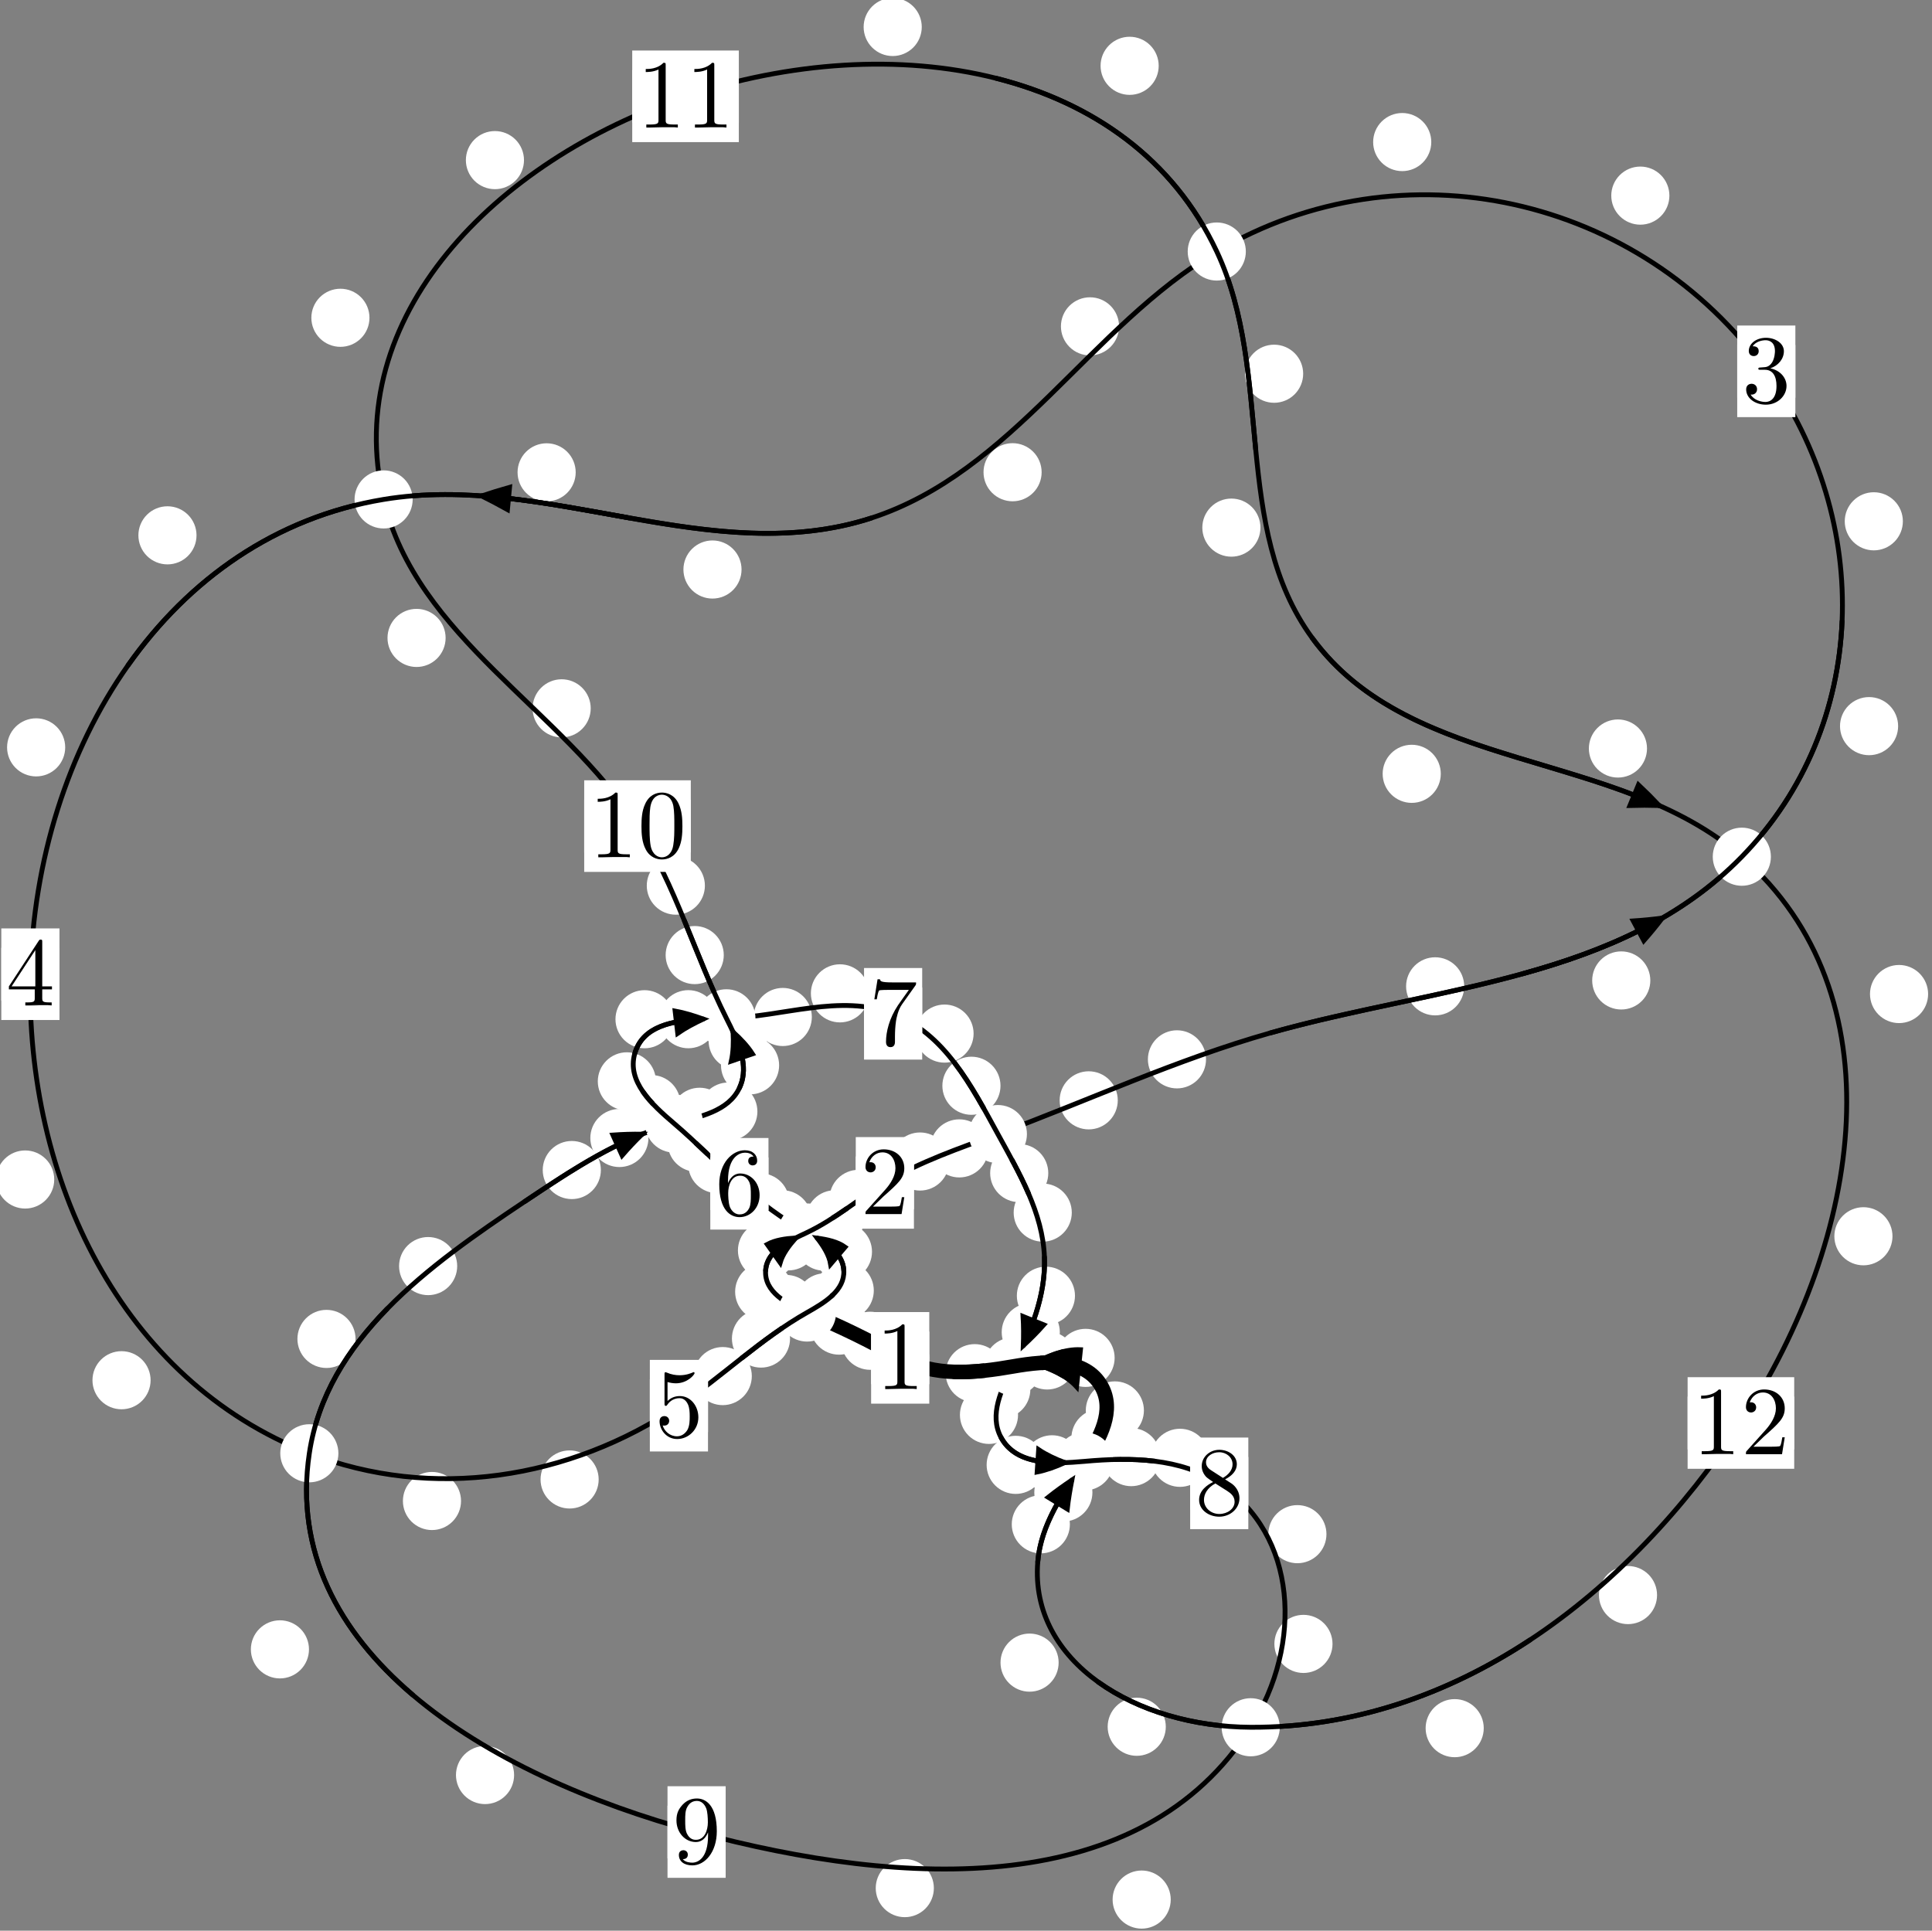 <?xml version="1.0"?>
<!-- Created by MetaPost 1.999 on 2021.07.06:0009 -->
<svg version="1.1" xmlns="http://www.w3.org/2000/svg" xmlns:xlink="http://www.w3.org/1999/xlink" width="198.694" height="198.584" viewBox="0 0 198.694 198.584">
<rect x="0" y="0" width="198.694" height="198.584" fill="#808080" stroke="none"/>
<!-- Original BoundingBox: -83.399612 -63.371399 115.294052 135.213058 -->
  <defs>
    <g transform="scale(0.01,0.01)" id="GLYPHcmr10_48">
      <path style="fill-rule: evenodd;" d="M460 -320C460 -400,455 -480,420 -554C374 -650,292 -666,250 -666C190 -666,117 -640,76 -547C44 -478,39 -400,39 -320C39 -245,43 -155,84 -79C127 2,200 22,249 22C303 22,379 1,423 -94C455 -163,460 -241,460 -320M249 -0C210 -0,151 -25,133 -121C122 -181,122 -273,122 -332C122 -396,122 -462,130 -516C149 -635,224 -644,249 -644C282 -644,348 -626,367 -527C377 -471,377 -395,377 -332C377 -257,377 -189,366 -125C351 -30,294 -0,249 -0"></path>
    </g>
    <g transform="scale(0.01,0.01)" id="GLYPHcmr10_49">
      <path style="fill-rule: evenodd;" d="M294 -640C294 -664,294 -666,271 -666C209 -602,121 -602,89 -602L89 -571C109 -571,168 -571,220 -597L220 -79C220 -43,217 -31,127 -31L95 -31L95 -0L257 -0L130 -3L217 -3L257 -3L297 -3L384 -3L419 -0L419 -31L387 -31C297 -31,294 -42,294 -79"></path>
    </g>
    <g transform="scale(0.01,0.01)" id="GLYPHcmr10_50">
      <path style="fill-rule: evenodd;" d="M127 -77L233 -180C389 -318,449 -372,449 -472C449 -586,359 -666,237 -666C124 -666,50 -574,50 -485C50 -429,100 -429,103 -429C120 -429,155 -441,155 -482C155 -508,137 -534,102 -534C94 -534,92 -534,89 -533C112 -598,166 -635,224 -635C315 -635,358 -554,358 -472C358 -392,308 -313,253 -251L61 -37C50 -26,50 -24,50 -0L421 -0L449 -174L424 -174C419 -144,412 -100,402 -85C395 -77,329 -77,307 -77"></path>
    </g>
    <g transform="scale(0.01,0.01)" id="GLYPHcmr10_51">
      <path style="fill-rule: evenodd;" d="M290 -352C372 -379,430 -449,430 -528C430 -610,342 -666,246 -666C145 -666,69 -606,69 -530C69 -497,91 -478,120 -478C151 -478,171 -500,171 -529C171 -579,124 -579,109 -579C140 -628,206 -641,242 -641C283 -641,338 -619,338 -529C338 -517,336 -459,310 -415C280 -367,246 -364,221 -363C213 -362,189 -360,182 -360C174 -359,167 -358,167 -348C167 -337,174 -337,191 -337L235 -337C317 -337,354 -269,354 -171C354 -35,285 -6,241 -6C198 -6,123 -23,88 -82C123 -77,154 -99,154 -137C154 -173,127 -193,98 -193C74 -193,42 -179,42 -135C42 -44,135 22,244 22C366 22,457 -69,457 -171C457 -253,394 -331,290 -352"></path>
    </g>
    <g transform="scale(0.01,0.01)" id="GLYPHcmr10_52">
      <path style="fill-rule: evenodd;" d="M294 -165L294 -78C294 -42,292 -31,218 -31L197 -31L197 -0L332 -0L238 -3L290 -3L332 -3L374 -3L427 -3L468 -0L468 -31L447 -31C373 -31,371 -42,371 -78L371 -165L471 -165L471 -196L371 -196L371 -651C371 -671,371 -677,355 -677C346 -677,343 -677,335 -665L28 -196L28 -165M300 -196L56 -196L300 -569"></path>
    </g>
    <g transform="scale(0.01,0.01)" id="GLYPHcmr10_53">
      <path style="fill-rule: evenodd;" d="M449 -201C449 -320,367 -420,259 -420C211 -420,168 -404,132 -369L132 -564C152 -558,185 -551,217 -551C340 -551,410 -642,410 -655C410 -661,407 -666,400 -666C399 -666,397 -666,392 -663C372 -654,323 -634,256 -634C216 -634,170 -641,123 -662C115 -665,113 -665,111 -665C101 -665,101 -657,101 -641L101 -345C101 -327,101 -319,115 -319C122 -319,124 -322,128 -328C139 -344,176 -398,257 -398C309 -398,334 -352,342 -334C358 -297,360 -258,360 -208C360 -173,360 -113,336 -71C312 -32,275 -6,229 -6C156 -6,99 -59,82 -118C85 -117,88 -116,99 -116C132 -116,149 -141,149 -165C149 -189,132 -214,99 -214C85 -214,50 -207,50 -161C50 -75,119 22,231 22C347 22,449 -74,449 -201"></path>
    </g>
    <g transform="scale(0.01,0.01)" id="GLYPHcmr10_54">
      <path style="fill-rule: evenodd;" d="M132 -328L132 -352C132 -605,256 -641,307 -641C331 -641,373 -635,395 -601C380 -601,340 -601,340 -556C340 -525,364 -510,386 -510C402 -510,432 -519,432 -558C432 -618,388 -666,305 -666C177 -666,42 -537,42 -316C42 -49,158 22,251 22C362 22,457 -72,457 -204C457 -331,368 -427,257 -427C189 -427,152 -376,132 -328M251 -6C188 -6,158 -66,152 -81C134 -128,134 -208,134 -226C134 -304,166 -404,256 -404C272 -404,318 -404,349 -342C367 -305,367 -254,367 -205C367 -157,367 -107,350 -71C320 -11,274 -6,251 -6"></path>
    </g>
    <g transform="scale(0.01,0.01)" id="GLYPHcmr10_55">
      <path style="fill-rule: evenodd;" d="M476 -609C485 -621,485 -623,485 -644L242 -644C120 -644,118 -657,114 -676L89 -676L56 -470L81 -470C84 -486,93 -549,106 -561C113 -567,191 -567,204 -567L411 -567C400 -551,321 -442,299 -409C209 -274,176 -135,176 -33C176 -23,176 22,222 22C268 22,268 -23,268 -33L268 -84C268 -139,271 -194,279 -248C283 -271,297 -357,341 -419"></path>
    </g>
    <g transform="scale(0.01,0.01)" id="GLYPHcmr10_56">
      <path style="fill-rule: evenodd;" d="M163 -457C117 -487,113 -521,113 -538C113 -599,178 -641,249 -641C322 -641,386 -589,386 -517C386 -460,347 -412,287 -377M309 -362C381 -399,430 -451,430 -517C430 -609,341 -666,250 -666C150 -666,69 -592,69 -499C69 -481,71 -436,113 -389C124 -377,161 -352,186 -335C128 -306,42 -250,42 -151C42 -45,144 22,249 22C362 22,457 -61,457 -168C457 -204,446 -249,408 -291C389 -312,373 -322,309 -362M209 -320L332 -242C360 -223,407 -193,407 -132C407 -58,332 -6,250 -6C164 -6,92 -68,92 -151C92 -209,124 -273,209 -320"></path>
    </g>
    <g transform="scale(0.01,0.01)" id="GLYPHcmr10_57">
      <path style="fill-rule: evenodd;" d="M367 -318L367 -286C367 -52,263 -6,205 -6C188 -6,134 -8,107 -42C151 -42,159 -71,159 -88C159 -119,135 -134,113 -134C97 -134,67 -125,67 -86C67 -19,121 22,206 22C335 22,457 -114,457 -329C457 -598,342 -666,253 -666C198 -666,149 -648,106 -603C65 -558,42 -516,42 -441C42 -316,130 -218,242 -218C303 -218,344 -260,367 -318M243 -241C227 -241,181 -241,150 -304C132 -341,132 -391,132 -440C132 -494,132 -541,153 -578C180 -628,218 -641,253 -641C299 -641,332 -607,349 -562C361 -530,365 -467,365 -421C365 -338,331 -241,243 -241"></path>
    </g>
  </defs>
  <path d="M92.479 137.905C92.479 137.113,92.164 136.353,91.603 135.792C91.043 135.232,90.283 134.917,89.49 134.917C88.697 134.917,87.937 135.232,87.377 135.792C86.816 136.353,86.501 137.113,86.501 137.905C86.501 138.698,86.816 139.458,87.377 140.019C87.937 140.579,88.697 140.894,89.49 140.894C90.283 140.894,91.043 140.579,91.603 140.019C92.164 139.458,92.479 138.698,92.479 137.905Z" style="fill: rgb(100%,100%,100%);stroke: none;"></path>
  <path d="M95.569 139.664C95.569 138.871,95.254 138.111,94.693 137.551C94.133 136.99,93.373 136.675,92.58 136.675C91.787 136.675,91.027 136.99,90.467 137.551C89.906 138.111,89.591 138.871,89.591 139.664C89.591 140.457,89.906 141.217,90.467 141.777C91.027 142.338,91.787 142.653,92.58 142.653C93.373 142.653,94.133 142.338,94.693 141.777C95.254 141.217,95.569 140.457,95.569 139.664Z" style="fill: rgb(100%,100%,100%);stroke: none;"></path>
  <path d="M83.84 134.12C83.84 133.327,83.525 132.567,82.964 132.006C82.404 131.446,81.644 131.131,80.851 131.131C80.058 131.131,79.298 131.446,78.738 132.006C78.177 132.567,77.862 133.327,77.862 134.12C77.862 134.912,78.177 135.673,78.738 136.233C79.298 136.794,80.058 137.109,80.851 137.109C81.644 137.109,82.404 136.794,82.964 136.233C83.525 135.673,83.84 134.912,83.84 134.12Z" style="fill: rgb(100%,100%,100%);stroke: none;"></path>
  <path d="M89.279 136.348C89.279 135.555,88.964 134.795,88.403 134.234C87.843 133.674,87.083 133.359,86.29 133.359C85.497 133.359,84.737 133.674,84.177 134.234C83.616 134.795,83.301 135.555,83.301 136.348C83.301 137.14,83.616 137.9,84.177 138.461C84.737 139.021,85.497 139.336,86.29 139.336C87.083 139.336,87.843 139.021,88.403 138.461C88.964 137.9,89.279 137.14,89.279 136.348Z" style="fill: rgb(100%,100%,100%);stroke: none;"></path>
  <path d="M81.869 128.613C81.869 127.82,81.554 127.06,80.993 126.5C80.433 125.939,79.673 125.624,78.88 125.624C78.087 125.624,77.327 125.939,76.766 126.5C76.206 127.06,75.891 127.82,75.891 128.613C75.891 129.406,76.206 130.166,76.766 130.726C77.327 131.287,78.087 131.602,78.88 131.602C79.673 131.602,80.433 131.287,80.993 130.726C81.554 130.166,81.869 129.406,81.869 128.613Z" style="fill: rgb(100%,100%,100%);stroke: none;"></path>
  <path d="M81.581 132.863C81.581 132.071,81.266 131.311,80.706 130.75C80.145 130.19,79.385 129.875,78.593 129.875C77.8 129.875,77.04 130.19,76.479 130.75C75.919 131.311,75.604 132.071,75.604 132.863C75.604 133.656,75.919 134.416,76.479 134.977C77.04 135.537,77.8 135.852,78.593 135.852C79.385 135.852,80.145 135.537,80.706 134.977C81.266 134.416,81.581 133.656,81.581 132.863Z" style="fill: rgb(100%,100%,100%);stroke: none;"></path>
  <path d="M88.853 125.409C88.853 124.617,88.538 123.856,87.978 123.296C87.417 122.735,86.657 122.42,85.864 122.42C85.072 122.42,84.311 122.735,83.751 123.296C83.191 123.856,82.876 124.617,82.876 125.409C82.876 126.202,83.191 126.962,83.751 127.523C84.311 128.083,85.072 128.398,85.864 128.398C86.657 128.398,87.417 128.083,87.978 127.523C88.538 126.962,88.853 126.202,88.853 125.409Z" style="fill: rgb(100%,100%,100%);stroke: none;"></path>
  <path d="M84.074 127.68C84.074 126.887,83.759 126.127,83.198 125.567C82.638 125.006,81.878 124.691,81.085 124.691C80.292 124.691,79.532 125.006,78.972 125.567C78.411 126.127,78.096 126.887,78.096 127.68C78.096 128.473,78.411 129.233,78.972 129.793C79.532 130.354,80.292 130.669,81.085 130.669C81.878 130.669,82.638 130.354,83.198 129.793C83.759 129.233,84.074 128.473,84.074 127.68Z" style="fill: rgb(100%,100%,100%);stroke: none;"></path>
  <path d="M97.608 119.468C97.608 118.676,97.293 117.916,96.733 117.355C96.173 116.795,95.412 116.48,94.62 116.48C93.827 116.48,93.067 116.795,92.506 117.355C91.946 117.916,91.631 118.676,91.631 119.468C91.631 120.261,91.946 121.021,92.506 121.582C93.067 122.142,93.827 122.457,94.62 122.457C95.412 122.457,96.173 122.142,96.733 121.582C97.293 121.021,97.608 120.261,97.608 119.468Z" style="fill: rgb(100%,100%,100%);stroke: none;"></path>
  <path d="M91.282 123.312C91.282 122.519,90.967 121.759,90.407 121.198C89.846 120.638,89.086 120.323,88.293 120.323C87.501 120.323,86.741 120.638,86.18 121.198C85.62 121.759,85.305 122.519,85.305 123.312C85.305 124.104,85.62 124.864,86.18 125.425C86.741 125.985,87.501 126.3,88.293 126.3C89.086 126.3,89.846 125.985,90.407 125.425C90.967 124.864,91.282 124.104,91.282 123.312Z" style="fill: rgb(100%,100%,100%);stroke: none;"></path>
  <path d="M114.956 113.176C114.956 112.384,114.641 111.623,114.08 111.063C113.52 110.502,112.76 110.188,111.967 110.188C111.174 110.188,110.414 110.502,109.854 111.063C109.293 111.623,108.978 112.384,108.978 113.176C108.978 113.969,109.293 114.729,109.854 115.29C110.414 115.85,111.174 116.165,111.967 116.165C112.76 116.165,113.52 115.85,114.08 115.29C114.641 114.729,114.956 113.969,114.956 113.176Z" style="fill: rgb(100%,100%,100%);stroke: none;"></path>
  <path d="M101.648 118.118C101.648 117.326,101.333 116.565,100.772 116.005C100.212 115.445,99.452 115.13,98.659 115.13C97.866 115.13,97.106 115.445,96.546 116.005C95.985 116.565,95.67 117.326,95.67 118.118C95.67 118.911,95.985 119.671,96.546 120.232C97.106 120.792,97.866 121.107,98.659 121.107C99.452 121.107,100.212 120.792,100.772 120.232C101.333 119.671,101.648 118.911,101.648 118.118Z" style="fill: rgb(100%,100%,100%);stroke: none;"></path>
  <path d="M150.585 101.45C150.585 100.657,150.27 99.897,149.71 99.336C149.149 98.776,148.389 98.461,147.597 98.461C146.804 98.461,146.044 98.776,145.483 99.336C144.923 99.897,144.608 100.657,144.608 101.45C144.608 102.242,144.923 103.003,145.483 103.563C146.044 104.124,146.804 104.438,147.597 104.438C148.389 104.438,149.149 104.124,149.71 103.563C150.27 103.003,150.585 102.242,150.585 101.45Z" style="fill: rgb(100%,100%,100%);stroke: none;"></path>
  <path d="M124.032 108.96C124.032 108.167,123.717 107.407,123.156 106.846C122.596 106.286,121.836 105.971,121.043 105.971C120.25 105.971,119.49 106.286,118.93 106.846C118.369 107.407,118.054 108.167,118.054 108.96C118.054 109.752,118.369 110.512,118.93 111.073C119.49 111.633,120.25 111.948,121.043 111.948C121.836 111.948,122.596 111.633,123.156 111.073C123.717 110.512,124.032 109.752,124.032 108.96Z" style="fill: rgb(100%,100%,100%);stroke: none;"></path>
  <path d="M195.21 74.687C195.21 73.894,194.895 73.134,194.335 72.573C193.774 72.013,193.014 71.698,192.221 71.698C191.429 71.698,190.669 72.013,190.108 72.573C189.548 73.134,189.233 73.894,189.233 74.687C189.233 75.479,189.548 76.24,190.108 76.8C190.669 77.361,191.429 77.676,192.221 77.676C193.014 77.676,193.774 77.361,194.335 76.8C194.895 76.24,195.21 75.479,195.21 74.687Z" style="fill: rgb(100%,100%,100%);stroke: none;"></path>
  <path d="M169.725 100.845C169.725 100.052,169.41 99.292,168.85 98.731C168.289 98.171,167.529 97.856,166.736 97.856C165.943 97.856,165.183 98.171,164.623 98.731C164.062 99.292,163.747 100.052,163.747 100.845C163.747 101.637,164.062 102.398,164.623 102.958C165.183 103.519,165.943 103.833,166.736 103.833C167.529 103.833,168.289 103.519,168.85 102.958C169.41 102.398,169.725 101.637,169.725 100.845Z" style="fill: rgb(100%,100%,100%);stroke: none;"></path>
  <path d="M171.687 20.122C171.687 19.329,171.372 18.569,170.811 18.008C170.251 17.448,169.491 17.133,168.698 17.133C167.905 17.133,167.145 17.448,166.585 18.008C166.024 18.569,165.709 19.329,165.709 20.122C165.709 20.914,166.024 21.675,166.585 22.235C167.145 22.795,167.905 23.11,168.698 23.11C169.491 23.11,170.251 22.795,170.811 22.235C171.372 21.675,171.687 20.914,171.687 20.122Z" style="fill: rgb(100%,100%,100%);stroke: none;"></path>
  <path d="M195.698 53.619C195.698 52.826,195.383 52.066,194.823 51.506C194.263 50.945,193.502 50.63,192.71 50.63C191.917 50.63,191.157 50.945,190.596 51.506C190.036 52.066,189.721 52.826,189.721 53.619C189.721 54.412,190.036 55.172,190.596 55.732C191.157 56.293,191.917 56.608,192.71 56.608C193.502 56.608,194.263 56.293,194.823 55.732C195.383 55.172,195.698 54.412,195.698 53.619Z" style="fill: rgb(100%,100%,100%);stroke: none;"></path>
  <path d="M115.088 33.567C115.088 32.774,114.773 32.014,114.212 31.454C113.652 30.893,112.891 30.578,112.099 30.578C111.306 30.578,110.546 30.893,109.985 31.454C109.425 32.014,109.11 32.774,109.11 33.567C109.11 34.36,109.425 35.12,109.985 35.68C110.546 36.241,111.306 36.556,112.099 36.556C112.891 36.556,113.652 36.241,114.212 35.68C114.773 35.12,115.088 34.36,115.088 33.567Z" style="fill: rgb(100%,100%,100%);stroke: none;"></path>
  <path d="M147.198 14.613C147.198 13.82,146.883 13.06,146.322 12.499C145.762 11.939,145.002 11.624,144.209 11.624C143.416 11.624,142.656 11.939,142.096 12.499C141.535 13.06,141.22 13.82,141.22 14.613C141.22 15.405,141.535 16.165,142.096 16.726C142.656 17.286,143.416 17.601,144.209 17.601C145.002 17.601,145.762 17.286,146.322 16.726C146.883 16.165,147.198 15.405,147.198 14.613Z" style="fill: rgb(100%,100%,100%);stroke: none;"></path>
  <path d="M76.263 58.578C76.263 57.785,75.948 57.025,75.388 56.465C74.828 55.904,74.067 55.589,73.275 55.589C72.482 55.589,71.722 55.904,71.161 56.465C70.601 57.025,70.286 57.785,70.286 58.578C70.286 59.371,70.601 60.131,71.161 60.691C71.722 61.252,72.482 61.567,73.275 61.567C74.067 61.567,74.828 61.252,75.388 60.691C75.948 60.131,76.263 59.371,76.263 58.578Z" style="fill: rgb(100%,100%,100%);stroke: none;"></path>
  <path d="M107.126 48.572C107.126 47.779,106.811 47.019,106.251 46.459C105.69 45.898,104.93 45.583,104.137 45.583C103.345 45.583,102.585 45.898,102.024 46.459C101.464 47.019,101.149 47.779,101.149 48.572C101.149 49.365,101.464 50.125,102.024 50.685C102.585 51.246,103.345 51.561,104.137 51.561C104.93 51.561,105.69 51.246,106.251 50.685C106.811 50.125,107.126 49.365,107.126 48.572Z" style="fill: rgb(100%,100%,100%);stroke: none;"></path>
  <path d="M20.211 55.063C20.211 54.27,19.896 53.51,19.335 52.949C18.775 52.389,18.015 52.074,17.222 52.074C16.429 52.074,15.669 52.389,15.109 52.949C14.548 53.51,14.233 54.27,14.233 55.063C14.233 55.855,14.548 56.616,15.109 57.176C15.669 57.736,16.429 58.051,17.222 58.051C18.015 58.051,18.775 57.736,19.335 57.176C19.896 56.616,20.211 55.855,20.211 55.063Z" style="fill: rgb(100%,100%,100%);stroke: none;"></path>
  <path d="M59.206 48.583C59.206 47.79,58.891 47.03,58.33 46.469C57.77 45.909,57.01 45.594,56.217 45.594C55.424 45.594,54.664 45.909,54.104 46.469C53.543 47.03,53.228 47.79,53.228 48.583C53.228 49.375,53.543 50.135,54.104 50.696C54.664 51.256,55.424 51.571,56.217 51.571C57.01 51.571,57.77 51.256,58.33 50.696C58.891 50.135,59.206 49.375,59.206 48.583Z" style="fill: rgb(100%,100%,100%);stroke: none;"></path>
  <path d="M5.578 121.318C5.578 120.525,5.263 119.765,4.702 119.205C4.142 118.644,3.382 118.329,2.589 118.329C1.796 118.329,1.036 118.644,0.476 119.205C-0.085 119.765,-0.4 120.525,-0.4 121.318C-0.4 122.111,-0.085 122.871,0.476 123.431C1.036 123.992,1.796 124.307,2.589 124.307C3.382 124.307,4.142 123.992,4.702 123.431C5.263 122.871,5.578 122.111,5.578 121.318Z" style="fill: rgb(100%,100%,100%);stroke: none;"></path>
  <path d="M6.706 76.87C6.706 76.078,6.391 75.317,5.83 74.757C5.27 74.197,4.51 73.882,3.717 73.882C2.924 73.882,2.164 74.197,1.604 74.757C1.043 75.317,0.728 76.078,0.728 76.87C0.728 77.663,1.043 78.423,1.604 78.984C2.164 79.544,2.924 79.859,3.717 79.859C4.51 79.859,5.27 79.544,5.83 78.984C6.391 78.423,6.706 77.663,6.706 76.87Z" style="fill: rgb(100%,100%,100%);stroke: none;"></path>
  <path d="M47.414 154.386C47.414 153.593,47.099 152.833,46.539 152.272C45.978 151.712,45.218 151.397,44.425 151.397C43.633 151.397,42.873 151.712,42.312 152.272C41.752 152.833,41.437 153.593,41.437 154.386C41.437 155.178,41.752 155.939,42.312 156.499C42.873 157.06,43.633 157.375,44.425 157.375C45.218 157.375,45.978 157.06,46.539 156.499C47.099 155.939,47.414 155.178,47.414 154.386Z" style="fill: rgb(100%,100%,100%);stroke: none;"></path>
  <path d="M15.488 141.964C15.488 141.172,15.173 140.412,14.612 139.851C14.052 139.291,13.292 138.976,12.499 138.976C11.706 138.976,10.946 139.291,10.386 139.851C9.825 140.412,9.51 141.172,9.51 141.964C9.51 142.757,9.825 143.517,10.386 144.078C10.946 144.638,11.706 144.953,12.499 144.953C13.292 144.953,14.052 144.638,14.612 144.078C15.173 143.517,15.488 142.757,15.488 141.964Z" style="fill: rgb(100%,100%,100%);stroke: none;"></path>
  <path d="M77.319 141.539C77.319 140.746,77.004 139.986,76.443 139.425C75.883 138.865,75.123 138.55,74.33 138.55C73.537 138.55,72.777 138.865,72.217 139.425C71.656 139.986,71.341 140.746,71.341 141.539C71.341 142.331,71.656 143.092,72.217 143.652C72.777 144.212,73.537 144.527,74.33 144.527C75.123 144.527,75.883 144.212,76.443 143.652C77.004 143.092,77.319 142.331,77.319 141.539Z" style="fill: rgb(100%,100%,100%);stroke: none;"></path>
  <path d="M61.57 152.171C61.57 151.378,61.255 150.618,60.694 150.058C60.134 149.497,59.374 149.182,58.581 149.182C57.788 149.182,57.028 149.497,56.468 150.058C55.907 150.618,55.592 151.378,55.592 152.171C55.592 152.964,55.907 153.724,56.468 154.284C57.028 154.845,57.788 155.16,58.581 155.16C59.374 155.16,60.134 154.845,60.694 154.284C61.255 153.724,61.57 152.964,61.57 152.171Z" style="fill: rgb(100%,100%,100%);stroke: none;"></path>
  <path d="M87.835 133.956C87.835 133.163,87.52 132.403,86.959 131.843C86.399 131.282,85.638 130.967,84.846 130.967C84.053 130.967,83.293 131.282,82.732 131.843C82.172 132.403,81.857 133.163,81.857 133.956C81.857 134.749,82.172 135.509,82.732 136.069C83.293 136.63,84.053 136.945,84.846 136.945C85.638 136.945,86.399 136.63,86.959 136.069C87.52 135.509,87.835 134.749,87.835 133.956Z" style="fill: rgb(100%,100%,100%);stroke: none;"></path>
  <path d="M81.251 137.679C81.251 136.887,80.937 136.127,80.376 135.566C79.816 135.006,79.055 134.691,78.263 134.691C77.47 134.691,76.71 135.006,76.149 135.566C75.589 136.127,75.274 136.887,75.274 137.679C75.274 138.472,75.589 139.232,76.149 139.793C76.71 140.353,77.47 140.668,78.263 140.668C79.055 140.668,79.816 140.353,80.376 139.793C80.937 139.232,81.251 138.472,81.251 137.679Z" style="fill: rgb(100%,100%,100%);stroke: none;"></path>
  <path d="M89.68 128.749C89.68 127.957,89.365 127.196,88.804 126.636C88.244 126.076,87.484 125.761,86.691 125.761C85.898 125.761,85.138 126.076,84.578 126.636C84.017 127.196,83.702 127.957,83.702 128.749C83.702 129.542,84.017 130.302,84.578 130.863C85.138 131.423,85.898 131.738,86.691 131.738C87.484 131.738,88.244 131.423,88.804 130.863C89.365 130.302,89.68 129.542,89.68 128.749Z" style="fill: rgb(100%,100%,100%);stroke: none;"></path>
  <path d="M89.865 132.736C89.865 131.943,89.55 131.183,88.989 130.622C88.429 130.062,87.669 129.747,86.876 129.747C86.083 129.747,85.323 130.062,84.763 130.622C84.202 131.183,83.887 131.943,83.887 132.736C83.887 133.528,84.202 134.288,84.763 134.849C85.323 135.409,86.083 135.724,86.876 135.724C87.669 135.724,88.429 135.409,88.989 134.849C89.55 134.288,89.865 133.528,89.865 132.736Z" style="fill: rgb(100%,100%,100%);stroke: none;"></path>
  <path d="M83.461 125.413C83.461 124.621,83.147 123.86,82.586 123.3C82.026 122.739,81.265 122.424,80.473 122.424C79.68 122.424,78.92 122.739,78.359 123.3C77.799 123.86,77.484 124.621,77.484 125.413C77.484 126.206,77.799 126.966,78.359 127.527C78.92 128.087,79.68 128.402,80.473 128.402C81.265 128.402,82.026 128.087,82.586 127.527C83.147 126.966,83.461 126.206,83.461 125.413Z" style="fill: rgb(100%,100%,100%);stroke: none;"></path>
  <path d="M87.734 127.707C87.734 126.915,87.419 126.155,86.859 125.594C86.298 125.034,85.538 124.719,84.746 124.719C83.953 124.719,83.193 125.034,82.632 125.594C82.072 126.155,81.757 126.915,81.757 127.707C81.757 128.5,82.072 129.26,82.632 129.821C83.193 130.381,83.953 130.696,84.746 130.696C85.538 130.696,86.298 130.381,86.859 129.821C87.419 129.26,87.734 128.5,87.734 127.707Z" style="fill: rgb(100%,100%,100%);stroke: none;"></path>
  <path d="M76.754 119.737C76.754 118.944,76.439 118.184,75.878 117.623C75.318 117.063,74.558 116.748,73.765 116.748C72.972 116.748,72.212 117.063,71.652 117.623C71.091 118.184,70.776 118.944,70.776 119.737C70.776 120.529,71.091 121.29,71.652 121.85C72.212 122.411,72.972 122.725,73.765 122.725C74.558 122.725,75.318 122.411,75.878 121.85C76.439 121.29,76.754 120.529,76.754 119.737Z" style="fill: rgb(100%,100%,100%);stroke: none;"></path>
  <path d="M81.174 123.664C81.174 122.872,80.859 122.111,80.299 121.551C79.738 120.99,78.978 120.676,78.186 120.676C77.393 120.676,76.633 120.99,76.072 121.551C75.512 122.111,75.197 122.872,75.197 123.664C75.197 124.457,75.512 125.217,76.072 125.778C76.633 126.338,77.393 126.653,78.186 126.653C78.978 126.653,79.738 126.338,80.299 125.778C80.859 125.217,81.174 124.457,81.174 123.664Z" style="fill: rgb(100%,100%,100%);stroke: none;"></path>
  <path d="M69.979 113.564C69.979 112.771,69.664 112.011,69.104 111.451C68.543 110.89,67.783 110.575,66.99 110.575C66.198 110.575,65.438 110.89,64.877 111.451C64.317 112.011,64.002 112.771,64.002 113.564C64.002 114.357,64.317 115.117,64.877 115.677C65.438 116.238,66.198 116.553,66.99 116.553C67.783 116.553,68.543 116.238,69.104 115.677C69.664 115.117,69.979 114.357,69.979 113.564Z" style="fill: rgb(100%,100%,100%);stroke: none;"></path>
  <path d="M74.637 117.538C74.637 116.745,74.322 115.985,73.762 115.425C73.201 114.864,72.441 114.549,71.648 114.549C70.856 114.549,70.095 114.864,69.535 115.425C68.975 115.985,68.66 116.745,68.66 117.538C68.66 118.331,68.975 119.091,69.535 119.651C70.095 120.212,70.856 120.527,71.648 120.527C72.441 120.527,73.201 120.212,73.762 119.651C74.322 119.091,74.637 118.331,74.637 117.538Z" style="fill: rgb(100%,100%,100%);stroke: none;"></path>
  <path d="M69.275 104.833C69.275 104.041,68.96 103.281,68.399 102.72C67.839 102.16,67.079 101.845,66.286 101.845C65.493 101.845,64.733 102.16,64.173 102.72C63.612 103.281,63.297 104.041,63.297 104.833C63.297 105.626,63.612 106.386,64.173 106.947C64.733 107.507,65.493 107.822,66.286 107.822C67.079 107.822,67.839 107.507,68.399 106.947C68.96 106.386,69.275 105.626,69.275 104.833Z" style="fill: rgb(100%,100%,100%);stroke: none;"></path>
  <path d="M67.457 111.223C67.457 110.43,67.142 109.67,66.582 109.11C66.021 108.549,65.261 108.234,64.468 108.234C63.676 108.234,62.915 108.549,62.355 109.11C61.794 109.67,61.48 110.43,61.48 111.223C61.48 112.016,61.794 112.776,62.355 113.336C62.915 113.897,63.676 114.212,64.468 114.212C65.261 114.212,66.021 113.897,66.582 113.336C67.142 112.776,67.457 112.016,67.457 111.223Z" style="fill: rgb(100%,100%,100%);stroke: none;"></path>
  <path d="M83.492 104.603C83.492 103.81,83.177 103.05,82.617 102.49C82.056 101.929,81.296 101.614,80.503 101.614C79.711 101.614,78.951 101.929,78.39 102.49C77.83 103.05,77.515 103.81,77.515 104.603C77.515 105.396,77.83 106.156,78.39 106.716C78.951 107.277,79.711 107.592,80.503 107.592C81.296 107.592,82.056 107.277,82.617 106.716C83.177 106.156,83.492 105.396,83.492 104.603Z" style="fill: rgb(100%,100%,100%);stroke: none;"></path>
  <path d="M73.777 104.831C73.777 104.039,73.462 103.278,72.902 102.718C72.341 102.157,71.581 101.842,70.788 101.842C69.996 101.842,69.235 102.157,68.675 102.718C68.115 103.278,67.8 104.039,67.8 104.831C67.8 105.624,68.115 106.384,68.675 106.945C69.235 107.505,69.996 107.82,70.788 107.82C71.581 107.82,72.341 107.505,72.902 106.945C73.462 106.384,73.777 105.624,73.777 104.831Z" style="fill: rgb(100%,100%,100%);stroke: none;"></path>
  <path d="M100.128 106.311C100.128 105.519,99.813 104.759,99.252 104.198C98.692 103.638,97.932 103.323,97.139 103.323C96.346 103.323,95.586 103.638,95.026 104.198C94.465 104.759,94.15 105.519,94.15 106.311C94.15 107.104,94.465 107.864,95.026 108.425C95.586 108.985,96.346 109.3,97.139 109.3C97.932 109.3,98.692 108.985,99.252 108.425C99.813 107.864,100.128 107.104,100.128 106.311Z" style="fill: rgb(100%,100%,100%);stroke: none;"></path>
  <path d="M89.372 102.171C89.372 101.379,89.057 100.619,88.496 100.058C87.936 99.498,87.176 99.183,86.383 99.183C85.59 99.183,84.83 99.498,84.27 100.058C83.709 100.619,83.394 101.379,83.394 102.171C83.394 102.964,83.709 103.724,84.27 104.285C84.83 104.845,85.59 105.16,86.383 105.16C87.176 105.16,87.936 104.845,88.496 104.285C89.057 103.724,89.372 102.964,89.372 102.171Z" style="fill: rgb(100%,100%,100%);stroke: none;"></path>
  <path d="M107.809 120.661C107.809 119.868,107.494 119.108,106.934 118.547C106.373 117.987,105.613 117.672,104.821 117.672C104.028 117.672,103.268 117.987,102.707 118.547C102.147 119.108,101.832 119.868,101.832 120.661C101.832 121.453,102.147 122.214,102.707 122.774C103.268 123.335,104.028 123.649,104.821 123.649C105.613 123.649,106.373 123.335,106.934 122.774C107.494 122.214,107.809 121.453,107.809 120.661Z" style="fill: rgb(100%,100%,100%);stroke: none;"></path>
  <path d="M102.895 111.676C102.895 110.884,102.58 110.124,102.019 109.563C101.459 109.003,100.698 108.688,99.906 108.688C99.113 108.688,98.353 109.003,97.792 109.563C97.232 110.124,96.917 110.884,96.917 111.676C96.917 112.469,97.232 113.229,97.792 113.79C98.353 114.35,99.113 114.665,99.906 114.665C100.698 114.665,101.459 114.35,102.019 113.79C102.58 113.229,102.895 112.469,102.895 111.676Z" style="fill: rgb(100%,100%,100%);stroke: none;"></path>
  <path d="M110.555 133.274C110.555 132.481,110.24 131.721,109.68 131.16C109.119 130.6,108.359 130.285,107.566 130.285C106.774 130.285,106.013 130.6,105.453 131.16C104.892 131.721,104.577 132.481,104.577 133.274C104.577 134.066,104.892 134.826,105.453 135.387C106.013 135.947,106.774 136.262,107.566 136.262C108.359 136.262,109.119 135.947,109.68 135.387C110.24 134.826,110.555 134.066,110.555 133.274Z" style="fill: rgb(100%,100%,100%);stroke: none;"></path>
  <path d="M110.227 124.722C110.227 123.929,109.912 123.169,109.351 122.608C108.791 122.048,108.031 121.733,107.238 121.733C106.445 121.733,105.685 122.048,105.125 122.608C104.564 123.169,104.249 123.929,104.249 124.722C104.249 125.514,104.564 126.275,105.125 126.835C105.685 127.396,106.445 127.711,107.238 127.711C108.031 127.711,108.791 127.396,109.351 126.835C109.912 126.275,110.227 125.514,110.227 124.722Z" style="fill: rgb(100%,100%,100%);stroke: none;"></path>
  <path d="M105.964 142.905C105.964 142.112,105.649 141.352,105.089 140.792C104.528 140.231,103.768 139.916,102.975 139.916C102.183 139.916,101.423 140.231,100.862 140.792C100.302 141.352,99.987 142.112,99.987 142.905C99.987 143.698,100.302 144.458,100.862 145.018C101.423 145.579,102.183 145.894,102.975 145.894C103.768 145.894,104.528 145.579,105.089 145.018C105.649 144.458,105.964 143.698,105.964 142.905Z" style="fill: rgb(100%,100%,100%);stroke: none;"></path>
  <path d="M108.997 137.024C108.997 136.231,108.682 135.471,108.121 134.911C107.561 134.35,106.801 134.035,106.008 134.035C105.215 134.035,104.455 134.35,103.895 134.911C103.334 135.471,103.019 136.231,103.019 137.024C103.019 137.817,103.334 138.577,103.895 139.137C104.455 139.698,105.215 140.013,106.008 140.013C106.801 140.013,107.561 139.698,108.121 139.137C108.682 138.577,108.997 137.817,108.997 137.024Z" style="fill: rgb(100%,100%,100%);stroke: none;"></path>
  <path d="M107.446 150.669C107.446 149.876,107.131 149.116,106.571 148.556C106.01 147.995,105.25 147.68,104.457 147.68C103.665 147.68,102.905 147.995,102.344 148.556C101.784 149.116,101.469 149.876,101.469 150.669C101.469 151.462,101.784 152.222,102.344 152.782C102.905 153.343,103.665 153.658,104.457 153.658C105.25 153.658,106.01 153.343,106.571 152.782C107.131 152.222,107.446 151.462,107.446 150.669Z" style="fill: rgb(100%,100%,100%);stroke: none;"></path>
  <path d="M104.699 145.528C104.699 144.736,104.384 143.976,103.824 143.415C103.263 142.855,102.503 142.54,101.711 142.54C100.918 142.54,100.158 142.855,99.597 143.415C99.037 143.976,98.722 144.736,98.722 145.528C98.722 146.321,99.037 147.081,99.597 147.642C100.158 148.202,100.918 148.517,101.711 148.517C102.503 148.517,103.263 148.202,103.824 147.642C104.384 147.081,104.699 146.321,104.699 145.528Z" style="fill: rgb(100%,100%,100%);stroke: none;"></path>
  <path d="M119.327 149.873C119.327 149.08,119.012 148.32,118.452 147.76C117.891 147.199,117.131 146.884,116.338 146.884C115.546 146.884,114.785 147.199,114.225 147.76C113.664 148.32,113.349 149.08,113.349 149.873C113.349 150.666,113.664 151.426,114.225 151.986C114.785 152.547,115.546 152.862,116.338 152.862C117.131 152.862,117.891 152.547,118.452 151.986C119.012 151.426,119.327 150.666,119.327 149.873Z" style="fill: rgb(100%,100%,100%);stroke: none;"></path>
  <path d="M111.185 150.613C111.185 149.82,110.87 149.06,110.31 148.499C109.749 147.939,108.989 147.624,108.196 147.624C107.404 147.624,106.643 147.939,106.083 148.499C105.523 149.06,105.208 149.82,105.208 150.613C105.208 151.405,105.523 152.165,106.083 152.726C106.643 153.286,107.404 153.601,108.196 153.601C108.989 153.601,109.749 153.286,110.31 152.726C110.87 152.165,111.185 151.405,111.185 150.613Z" style="fill: rgb(100%,100%,100%);stroke: none;"></path>
  <path d="M136.417 157.797C136.417 157.005,136.102 156.244,135.542 155.684C134.981 155.123,134.221 154.809,133.428 154.809C132.636 154.809,131.876 155.123,131.315 155.684C130.755 156.244,130.44 157.005,130.44 157.797C130.44 158.59,130.755 159.35,131.315 159.911C131.876 160.471,132.636 160.786,133.428 160.786C134.221 160.786,134.981 160.471,135.542 159.911C136.102 159.35,136.417 158.59,136.417 157.797Z" style="fill: rgb(100%,100%,100%);stroke: none;"></path>
  <path d="M124.34 149.944C124.34 149.152,124.025 148.392,123.465 147.831C122.904 147.271,122.144 146.956,121.351 146.956C120.559 146.956,119.799 147.271,119.238 147.831C118.678 148.392,118.363 149.152,118.363 149.944C118.363 150.737,118.678 151.497,119.238 152.058C119.799 152.618,120.559 152.933,121.351 152.933C122.144 152.933,122.904 152.618,123.465 152.058C124.025 151.497,124.34 150.737,124.34 149.944Z" style="fill: rgb(100%,100%,100%);stroke: none;"></path>
  <path d="M120.403 195.383C120.403 194.59,120.088 193.83,119.527 193.269C118.967 192.709,118.207 192.394,117.414 192.394C116.621 192.394,115.861 192.709,115.301 193.269C114.74 193.83,114.425 194.59,114.425 195.383C114.425 196.175,114.74 196.936,115.301 197.496C115.861 198.056,116.621 198.371,117.414 198.371C118.207 198.371,118.967 198.056,119.527 197.496C120.088 196.936,120.403 196.175,120.403 195.383Z" style="fill: rgb(100%,100%,100%);stroke: none;"></path>
  <path d="M137.041 169.085C137.041 168.292,136.726 167.532,136.165 166.972C135.605 166.411,134.845 166.096,134.052 166.096C133.259 166.096,132.499 166.411,131.939 166.972C131.378 167.532,131.063 168.292,131.063 169.085C131.063 169.878,131.378 170.638,131.939 171.198C132.499 171.759,133.259 172.074,134.052 172.074C134.845 172.074,135.605 171.759,136.165 171.198C136.726 170.638,137.041 169.878,137.041 169.085Z" style="fill: rgb(100%,100%,100%);stroke: none;"></path>
  <path d="M52.872 182.574C52.872 181.781,52.557 181.021,51.996 180.46C51.436 179.9,50.676 179.585,49.883 179.585C49.09 179.585,48.33 179.9,47.77 180.46C47.209 181.021,46.894 181.781,46.894 182.574C46.894 183.366,47.209 184.127,47.77 184.687C48.33 185.248,49.09 185.562,49.883 185.562C50.676 185.562,51.436 185.248,51.996 184.687C52.557 184.127,52.872 183.366,52.872 182.574Z" style="fill: rgb(100%,100%,100%);stroke: none;"></path>
  <path d="M96.042 194.204C96.042 193.411,95.727 192.651,95.166 192.09C94.606 191.53,93.846 191.215,93.053 191.215C92.26 191.215,91.5 191.53,90.94 192.09C90.379 192.651,90.064 193.411,90.064 194.204C90.064 194.996,90.379 195.757,90.94 196.317C91.5 196.877,92.26 197.192,93.053 197.192C93.846 197.192,94.606 196.877,95.166 196.317C95.727 195.757,96.042 194.996,96.042 194.204Z" style="fill: rgb(100%,100%,100%);stroke: none;"></path>
  <path d="M36.565 137.716C36.565 136.923,36.25 136.163,35.69 135.603C35.129 135.042,34.369 134.727,33.576 134.727C32.784 134.727,32.024 135.042,31.463 135.603C30.903 136.163,30.588 136.923,30.588 137.716C30.588 138.509,30.903 139.269,31.463 139.829C32.024 140.39,32.784 140.705,33.576 140.705C34.369 140.705,35.129 140.39,35.69 139.829C36.25 139.269,36.565 138.509,36.565 137.716Z" style="fill: rgb(100%,100%,100%);stroke: none;"></path>
  <path d="M31.777 169.646C31.777 168.853,31.462 168.093,30.902 167.532C30.341 166.972,29.581 166.657,28.789 166.657C27.996 166.657,27.236 166.972,26.675 167.532C26.115 168.093,25.8 168.853,25.8 169.646C25.8 170.438,26.115 171.199,26.675 171.759C27.236 172.32,27.996 172.635,28.789 172.635C29.581 172.635,30.341 172.32,30.902 171.759C31.462 171.199,31.777 170.438,31.777 169.646Z" style="fill: rgb(100%,100%,100%);stroke: none;"></path>
  <path d="M61.795 120.345C61.795 119.552,61.48 118.792,60.919 118.231C60.359 117.671,59.599 117.356,58.806 117.356C58.013 117.356,57.253 117.671,56.693 118.231C56.132 118.792,55.817 119.552,55.817 120.345C55.817 121.137,56.132 121.898,56.693 122.458C57.253 123.019,58.013 123.333,58.806 123.333C59.599 123.333,60.359 123.019,60.919 122.458C61.48 121.898,61.795 121.137,61.795 120.345Z" style="fill: rgb(100%,100%,100%);stroke: none;"></path>
  <path d="M47.019 130.224C47.019 129.432,46.704 128.672,46.144 128.111C45.583 127.551,44.823 127.236,44.031 127.236C43.238 127.236,42.478 127.551,41.917 128.111C41.357 128.672,41.042 129.432,41.042 130.224C41.042 131.017,41.357 131.777,41.917 132.338C42.478 132.898,43.238 133.213,44.031 133.213C44.823 133.213,45.583 132.898,46.144 132.338C46.704 131.777,47.019 131.017,47.019 130.224Z" style="fill: rgb(100%,100%,100%);stroke: none;"></path>
  <path d="M74.941 114.868C74.941 114.075,74.626 113.315,74.065 112.755C73.505 112.194,72.745 111.879,71.952 111.879C71.159 111.879,70.399 112.194,69.839 112.755C69.278 113.315,68.963 114.075,68.963 114.868C68.963 115.661,69.278 116.421,69.839 116.981C70.399 117.542,71.159 117.857,71.952 117.857C72.745 117.857,73.505 117.542,74.065 116.981C74.626 116.421,74.941 115.661,74.941 114.868Z" style="fill: rgb(100%,100%,100%);stroke: none;"></path>
  <path d="M66.689 117.05C66.689 116.257,66.374 115.497,65.814 114.936C65.253 114.376,64.493 114.061,63.701 114.061C62.908 114.061,62.148 114.376,61.587 114.936C61.027 115.497,60.712 116.257,60.712 117.05C60.712 117.842,61.027 118.603,61.587 119.163C62.148 119.724,62.908 120.038,63.701 120.038C64.493 120.038,65.253 119.724,65.814 119.163C66.374 118.603,66.689 117.842,66.689 117.05Z" style="fill: rgb(100%,100%,100%);stroke: none;"></path>
  <path d="M80.128 109.575C80.128 108.782,79.813 108.022,79.252 107.461C78.692 106.901,77.932 106.586,77.139 106.586C76.346 106.586,75.586 106.901,75.026 107.461C74.465 108.022,74.15 108.782,74.15 109.575C74.15 110.367,74.465 111.127,75.026 111.688C75.586 112.248,76.346 112.563,77.139 112.563C77.932 112.563,78.692 112.248,79.252 111.688C79.813 111.127,80.128 110.367,80.128 109.575Z" style="fill: rgb(100%,100%,100%);stroke: none;"></path>
  <path d="M77.894 114.328C77.894 113.536,77.579 112.776,77.019 112.215C76.458 111.655,75.698 111.34,74.906 111.34C74.113 111.34,73.353 111.655,72.792 112.215C72.232 112.776,71.917 113.536,71.917 114.328C71.917 115.121,72.232 115.881,72.792 116.442C73.353 117.002,74.113 117.317,74.906 117.317C75.698 117.317,76.458 117.002,77.019 116.442C77.579 115.881,77.894 115.121,77.894 114.328Z" style="fill: rgb(100%,100%,100%);stroke: none;"></path>
  <path d="M74.435 98.236C74.435 97.443,74.12 96.683,73.559 96.122C72.999 95.562,72.239 95.247,71.446 95.247C70.653 95.247,69.893 95.562,69.333 96.122C68.772 96.683,68.457 97.443,68.457 98.236C68.457 99.028,68.772 99.789,69.333 100.349C69.893 100.91,70.653 101.224,71.446 101.224C72.239 101.224,72.999 100.91,73.559 100.349C74.12 99.789,74.435 99.028,74.435 98.236Z" style="fill: rgb(100%,100%,100%);stroke: none;"></path>
  <path d="M78.853 107.05C78.853 106.257,78.538 105.497,77.978 104.937C77.417 104.376,76.657 104.061,75.864 104.061C75.072 104.061,74.312 104.376,73.751 104.937C73.191 105.497,72.876 106.257,72.876 107.05C72.876 107.843,73.191 108.603,73.751 109.163C74.312 109.724,75.072 110.039,75.864 110.039C76.657 110.039,77.417 109.724,77.978 109.163C78.538 108.603,78.853 107.843,78.853 107.05Z" style="fill: rgb(100%,100%,100%);stroke: none;"></path>
  <path d="M60.751 72.856C60.751 72.063,60.436 71.303,59.875 70.743C59.315 70.182,58.555 69.867,57.762 69.867C56.969 69.867,56.209 70.182,55.649 70.743C55.088 71.303,54.773 72.063,54.773 72.856C54.773 73.649,55.088 74.409,55.649 74.969C56.209 75.53,56.969 75.845,57.762 75.845C58.555 75.845,59.315 75.53,59.875 74.969C60.436 74.409,60.751 73.649,60.751 72.856Z" style="fill: rgb(100%,100%,100%);stroke: none;"></path>
  <path d="M72.494 91.093C72.494 90.3,72.179 89.54,71.619 88.98C71.058 88.419,70.298 88.104,69.505 88.104C68.713 88.104,67.953 88.419,67.392 88.98C66.832 89.54,66.517 90.3,66.517 91.093C66.517 91.886,66.832 92.646,67.392 93.206C67.953 93.767,68.713 94.082,69.505 94.082C70.298 94.082,71.058 93.767,71.619 93.206C72.179 92.646,72.494 91.886,72.494 91.093Z" style="fill: rgb(100%,100%,100%);stroke: none;"></path>
  <path d="M37.998 32.686C37.998 31.894,37.683 31.133,37.123 30.573C36.562 30.013,35.802 29.698,35.01 29.698C34.217 29.698,33.457 30.013,32.896 30.573C32.336 31.133,32.021 31.894,32.021 32.686C32.021 33.479,32.336 34.239,32.896 34.8C33.457 35.36,34.217 35.675,35.01 35.675C35.802 35.675,36.562 35.36,37.123 34.8C37.683 34.239,37.998 33.479,37.998 32.686Z" style="fill: rgb(100%,100%,100%);stroke: none;"></path>
  <path d="M45.829 65.614C45.829 64.822,45.514 64.061,44.954 63.501C44.393 62.94,43.633 62.626,42.84 62.626C42.048 62.626,41.287 62.94,40.727 63.501C40.167 64.061,39.852 64.822,39.852 65.614C39.852 66.407,40.167 67.167,40.727 67.728C41.287 68.288,42.048 68.603,42.84 68.603C43.633 68.603,44.393 68.288,44.954 67.728C45.514 67.167,45.829 66.407,45.829 65.614Z" style="fill: rgb(100%,100%,100%);stroke: none;"></path>
  <path d="M94.797 2.776C94.797 1.983,94.482 1.223,93.922 0.662C93.361 0.102,92.601 -0.213,91.808 -0.213C91.016 -0.213,90.255 0.102,89.695 0.662C89.135 1.223,88.82 1.983,88.82 2.776C88.82 3.568,89.135 4.329,89.695 4.889C90.255 5.449,91.016 5.764,91.808 5.764C92.601 5.764,93.361 5.449,93.922 4.889C94.482 4.329,94.797 3.568,94.797 2.776Z" style="fill: rgb(100%,100%,100%);stroke: none;"></path>
  <path d="M53.889 16.469C53.889 15.677,53.574 14.916,53.014 14.356C52.453 13.795,51.693 13.48,50.9 13.48C50.108 13.48,49.347 13.795,48.787 14.356C48.227 14.916,47.912 15.677,47.912 16.469C47.912 17.262,48.227 18.022,48.787 18.583C49.347 19.143,50.108 19.458,50.9 19.458C51.693 19.458,52.453 19.143,53.014 18.583C53.574 18.022,53.889 17.262,53.889 16.469Z" style="fill: rgb(100%,100%,100%);stroke: none;"></path>
  <path d="M134.023 38.44C134.023 37.648,133.708 36.887,133.148 36.327C132.587 35.767,131.827 35.452,131.034 35.452C130.242 35.452,129.481 35.767,128.921 36.327C128.36 36.887,128.045 37.648,128.045 38.44C128.045 39.233,128.36 39.993,128.921 40.554C129.481 41.114,130.242 41.429,131.034 41.429C131.827 41.429,132.587 41.114,133.148 40.554C133.708 39.993,134.023 39.233,134.023 38.44Z" style="fill: rgb(100%,100%,100%);stroke: none;"></path>
  <path d="M119.165 6.769C119.165 5.976,118.85 5.216,118.29 4.656C117.729 4.095,116.969 3.78,116.176 3.78C115.384 3.78,114.623 4.095,114.063 4.656C113.502 5.216,113.187 5.976,113.187 6.769C113.187 7.562,113.502 8.322,114.063 8.882C114.623 9.443,115.384 9.758,116.176 9.758C116.969 9.758,117.729 9.443,118.29 8.882C118.85 8.322,119.165 7.562,119.165 6.769Z" style="fill: rgb(100%,100%,100%);stroke: none;"></path>
  <path d="M148.176 79.592C148.176 78.799,147.861 78.039,147.3 77.479C146.74 76.918,145.98 76.603,145.187 76.603C144.394 76.603,143.634 76.918,143.074 77.479C142.513 78.039,142.198 78.799,142.198 79.592C142.198 80.385,142.513 81.145,143.074 81.705C143.634 82.266,144.394 82.581,145.187 82.581C145.98 82.581,146.74 82.266,147.3 81.705C147.861 81.145,148.176 80.385,148.176 79.592Z" style="fill: rgb(100%,100%,100%);stroke: none;"></path>
  <path d="M129.628 54.269C129.628 53.476,129.313 52.716,128.753 52.156C128.192 51.595,127.432 51.28,126.639 51.28C125.847 51.28,125.087 51.595,124.526 52.156C123.966 52.716,123.651 53.476,123.651 54.269C123.651 55.062,123.966 55.822,124.526 56.382C125.087 56.943,125.847 57.258,126.639 57.258C127.432 57.258,128.192 56.943,128.753 56.382C129.313 55.822,129.628 55.062,129.628 54.269Z" style="fill: rgb(100%,100%,100%);stroke: none;"></path>
  <path d="M198.294 102.242C198.294 101.449,197.979 100.689,197.419 100.129C196.858 99.568,196.098 99.253,195.305 99.253C194.513 99.253,193.752 99.568,193.192 100.129C192.632 100.689,192.317 101.449,192.317 102.242C192.317 103.035,192.632 103.795,193.192 104.355C193.752 104.916,194.513 105.231,195.305 105.231C196.098 105.231,196.858 104.916,197.419 104.355C197.979 103.795,198.294 103.035,198.294 102.242Z" style="fill: rgb(100%,100%,100%);stroke: none;"></path>
  <path d="M169.384 76.989C169.384 76.196,169.069 75.436,168.508 74.875C167.948 74.315,167.188 74,166.395 74C165.602 74,164.842 74.315,164.282 74.875C163.721 75.436,163.406 76.196,163.406 76.989C163.406 77.781,163.721 78.542,164.282 79.102C164.842 79.663,165.602 79.977,166.395 79.977C167.188 79.977,167.948 79.663,168.508 79.102C169.069 78.542,169.384 77.781,169.384 76.989Z" style="fill: rgb(100%,100%,100%);stroke: none;"></path>
  <path d="M170.418 164.062C170.418 163.27,170.103 162.509,169.543 161.949C168.982 161.388,168.222 161.073,167.43 161.073C166.637 161.073,165.877 161.388,165.316 161.949C164.756 162.509,164.441 163.27,164.441 164.062C164.441 164.855,164.756 165.615,165.316 166.176C165.877 166.736,166.637 167.051,167.43 167.051C168.222 167.051,168.982 166.736,169.543 166.176C170.103 165.615,170.418 164.855,170.418 164.062Z" style="fill: rgb(100%,100%,100%);stroke: none;"></path>
  <path d="M194.63 127.157C194.63 126.364,194.315 125.604,193.754 125.044C193.194 124.483,192.434 124.168,191.641 124.168C190.848 124.168,190.088 124.483,189.528 125.044C188.967 125.604,188.652 126.364,188.652 127.157C188.652 127.95,188.967 128.71,189.528 129.27C190.088 129.831,190.848 130.146,191.641 130.146C192.434 130.146,193.194 129.831,193.754 129.27C194.315 128.71,194.63 127.95,194.63 127.157Z" style="fill: rgb(100%,100%,100%);stroke: none;"></path>
  <path d="M119.895 177.607C119.895 176.814,119.58 176.054,119.019 175.494C118.459 174.933,117.699 174.618,116.906 174.618C116.113 174.618,115.353 174.933,114.793 175.494C114.232 176.054,113.917 176.814,113.917 177.607C113.917 178.4,114.232 179.16,114.793 179.72C115.353 180.281,116.113 180.596,116.906 180.596C117.699 180.596,118.459 180.281,119.019 179.72C119.58 179.16,119.895 178.4,119.895 177.607Z" style="fill: rgb(100%,100%,100%);stroke: none;"></path>
  <path d="M152.594 177.752C152.594 176.959,152.279 176.199,151.719 175.638C151.158 175.078,150.398 174.763,149.606 174.763C148.813 174.763,148.053 175.078,147.492 175.638C146.932 176.199,146.617 176.959,146.617 177.752C146.617 178.544,146.932 179.305,147.492 179.865C148.053 180.426,148.813 180.74,149.606 180.74C150.398 180.74,151.158 180.426,151.719 179.865C152.279 179.305,152.594 178.544,152.594 177.752Z" style="fill: rgb(100%,100%,100%);stroke: none;"></path>
  <path d="M110.031 156.783C110.031 155.99,109.716 155.23,109.156 154.669C108.595 154.109,107.835 153.794,107.042 153.794C106.25 153.794,105.489 154.109,104.929 154.669C104.369 155.23,104.054 155.99,104.054 156.783C104.054 157.575,104.369 158.336,104.929 158.896C105.489 159.457,106.25 159.771,107.042 159.771C107.835 159.771,108.595 159.457,109.156 158.896C109.716 158.336,110.031 157.575,110.031 156.783Z" style="fill: rgb(100%,100%,100%);stroke: none;"></path>
  <path d="M108.874 171.011C108.874 170.218,108.559 169.458,107.998 168.898C107.438 168.337,106.678 168.022,105.885 168.022C105.092 168.022,104.332 168.337,103.772 168.898C103.211 169.458,102.896 170.218,102.896 171.011C102.896 171.804,103.211 172.564,103.772 173.124C104.332 173.685,105.092 174,105.885 174C106.678 174,107.438 173.685,107.998 173.124C108.559 172.564,108.874 171.804,108.874 171.011Z" style="fill: rgb(100%,100%,100%);stroke: none;"></path>
  <path d="M116.166 147.904C116.166 147.112,115.851 146.352,115.291 145.791C114.73 145.231,113.97 144.916,113.177 144.916C112.385 144.916,111.625 145.231,111.064 145.791C110.504 146.352,110.189 147.112,110.189 147.904C110.189 148.697,110.504 149.457,111.064 150.018C111.625 150.578,112.385 150.893,113.177 150.893C113.97 150.893,114.73 150.578,115.291 150.018C115.851 149.457,116.166 148.697,116.166 147.904Z" style="fill: rgb(100%,100%,100%);stroke: none;"></path>
  <path d="M112.348 153.507C112.348 152.714,112.034 151.954,111.473 151.393C110.913 150.833,110.152 150.518,109.36 150.518C108.567 150.518,107.807 150.833,107.246 151.393C106.686 151.954,106.371 152.714,106.371 153.507C106.371 154.299,106.686 155.06,107.246 155.62C107.807 156.18,108.567 156.495,109.36 156.495C110.152 156.495,110.913 156.18,111.473 155.62C112.034 155.06,112.348 154.299,112.348 153.507Z" style="fill: rgb(100%,100%,100%);stroke: none;"></path>
  <path d="M114.633 139.666C114.633 138.873,114.318 138.113,113.758 137.553C113.197 136.992,112.437 136.677,111.644 136.677C110.852 136.677,110.091 136.992,109.531 137.553C108.97 138.113,108.656 138.873,108.656 139.666C108.656 140.459,108.97 141.219,109.531 141.779C110.091 142.34,110.852 142.655,111.644 142.655C112.437 142.655,113.197 142.34,113.758 141.779C114.318 141.219,114.633 140.459,114.633 139.666Z" style="fill: rgb(100%,100%,100%);stroke: none;"></path>
  <path d="M117.644 145.07C117.644 144.277,117.329 143.517,116.769 142.956C116.209 142.396,115.448 142.081,114.656 142.081C113.863 142.081,113.103 142.396,112.542 142.956C111.982 143.517,111.667 144.277,111.667 145.07C111.667 145.862,111.982 146.622,112.542 147.183C113.103 147.743,113.863 148.058,114.656 148.058C115.448 148.058,116.209 147.743,116.769 147.183C117.329 146.622,117.644 145.862,117.644 145.07Z" style="fill: rgb(100%,100%,100%);stroke: none;"></path>
  <path d="M103.231 141.24C103.231 140.447,102.916 139.687,102.356 139.126C101.795 138.566,101.035 138.251,100.242 138.251C99.45 138.251,98.69 138.566,98.129 139.126C97.569 139.687,97.254 140.447,97.254 141.24C97.254 142.032,97.569 142.792,98.129 143.353C98.69 143.913,99.45 144.228,100.242 144.228C101.035 144.228,101.795 143.913,102.356 143.353C102.916 142.792,103.231 142.032,103.231 141.24Z" style="fill: rgb(100%,100%,100%);stroke: none;"></path>
  <path d="M110.682 139.931C110.682 139.139,110.367 138.378,109.806 137.818C109.246 137.257,108.486 136.943,107.693 136.943C106.9 136.943,106.14 137.257,105.58 137.818C105.019 138.378,104.704 139.139,104.704 139.931C104.704 140.724,105.019 141.484,105.58 142.045C106.14 142.605,106.9 142.92,107.693 142.92C108.486 142.92,109.246 142.605,109.806 142.045C110.367 141.484,110.682 140.724,110.682 139.931Z" style="fill: rgb(100%,100%,100%);stroke: none;"></path>
  <path d="M92.58 139.664C89.49 137.905,86.29 136.348,83 135C80.851 134.12,78.593 132.863,78.74 130.675C78.88 128.613,81.085 127.68,83 126.77C85.864 125.409,88.293 123.312,91.001 121.667C94.62 119.468,98.659 118.118,102.624 116.646C111.967 113.176,121.043 108.96,130.637 106.246C147.597 101.45,166.736 100.845,179.136 88.118C192.221 74.687,192.71 53.619,181.652 38.194C168.698 20.122,144.209 14.613,125.137 25.87C112.099 33.567,104.137 48.572,89.595 53.287C73.275 58.578,56.217 48.583,39.452 51.368C17.222 55.063,3.717 76.87,3.125 100.204C2.589 121.318,12.499 141.964,31.813 149.479C44.425 154.386,58.581 152.171,69.823 144.582C74.33 141.539,78.263 137.679,83 135C84.846 133.956,86.876 132.736,86.781 130.684C86.691 128.749,84.746 127.707,83 126.77C80.473 125.413,78.186 123.664,76.042 121.76C73.765 119.737,71.648 117.538,69.331 115.561C66.99 113.564,64.468 111.223,65.279 108.375C66.286 104.833,70.788 104.831,74.706 104.739C80.503 104.603,86.383 102.171,91.851 104.276C97.139 106.311,99.906 111.676,102.624 116.646C104.821 120.661,107.238 124.722,107.414 129.308C107.566 133.274,106.008 137.024,104.192 140.546C102.975 142.905,101.711 145.528,102.942 147.833C104.457 150.669,108.196 150.613,111.539 150.309C116.338 149.873,121.351 149.944,125.391 152.571C133.428 157.797,134.052 169.085,128.627 177.659C117.414 195.383,93.053 194.204,71.639 188.435C49.883 182.574,28.789 169.646,31.813 149.479C33.576 137.716,44.031 130.224,53.973 123.576C58.806 120.345,63.701 117.05,69.331 115.561C71.952 114.868,74.906 114.328,76.051 111.891C77.139 109.575,75.864 107.05,74.706 104.739C71.446 98.236,69.505 91.093,65.562 84.969C57.762 72.856,42.84 65.614,39.452 51.368C35.01 32.686,50.9 16.469,70.503 9.908C91.808 2.776,116.176 6.769,125.137 25.87C131.034 38.44,126.639 54.269,134.955 65.623C145.187 79.592,166.395 76.989,179.136 88.118C195.305 102.242,191.641 127.157,179.041 146.362C167.43 164.062,149.606 177.752,128.627 177.659C116.906 177.607,105.885 171.011,106.728 160.65C107.042 156.783,109.36 153.507,111.539 150.309C113.177 147.904,114.656 145.07,113.283 142.606C111.644 139.666,107.693 139.931,104.192 140.546C100.242 141.24,96.063 141.646,92.58 139.664" style="stroke:rgb(0%,0%,0%); stroke-width: 0.498;stroke-linecap: round;stroke-linejoin: round;stroke-miterlimit: 10;fill: none;"></path>
  <path d="M92.58 139.664C89.49 137.905,86.29 136.348,83 135" style="stroke:rgb(0%,0%,0%); stroke-width: 1.494;stroke-linecap: round;stroke-linejoin: round;stroke-miterlimit: 10;fill: none;"></path>
  <path d="M111.539 150.309C113.177 147.904,114.656 145.07,113.283 142.606C111.644 139.666,107.693 139.931,104.192 140.546C100.242 141.24,96.063 141.646,92.58 139.664" style="stroke:rgb(0%,0%,0%); stroke-width: 1.494;stroke-linecap: round;stroke-linejoin: round;stroke-miterlimit: 10;fill: none;"></path>
  <path d="M85.989 135C85.989 134.207,85.674 133.447,85.113 132.887C84.553 132.326,83.793 132.011,83 132.011C82.207 132.011,81.447 132.326,80.887 132.887C80.326 133.447,80.011 134.207,80.011 135C80.011 135.793,80.326 136.553,80.887 137.113C81.447 137.674,82.207 137.989,83 137.989C83.793 137.989,84.553 137.674,85.113 137.113C85.674 136.553,85.989 135.793,85.989 135Z" style="fill: rgb(100%,100%,100%);stroke: none;"></path>
  <path d="M76.325 139.655C78.464 137.974,80.631 136.34,83 135C83.923 134.478,84.892 133.912,85.618 133.22" style="stroke:rgb(0%,0%,0%); stroke-width: 0.498;stroke-linecap: round;stroke-linejoin: round;stroke-miterlimit: 10;fill: none;"></path>
  <path d="M105.613 116.646C105.613 115.853,105.298 115.093,104.738 114.532C104.177 113.972,103.417 113.657,102.624 113.657C101.832 113.657,101.071 113.972,100.511 114.532C99.95 115.093,99.636 115.853,99.636 116.646C99.636 117.438,99.95 118.199,100.511 118.759C101.071 119.32,101.832 119.634,102.624 119.634C103.417 119.634,104.177 119.32,104.738 118.759C105.298 118.199,105.613 117.438,105.613 116.646Z" style="fill: rgb(100%,100%,100%);stroke: none;"></path>
  <path d="M98.201 109.361C99.894 111.578,101.265 114.161,102.624 116.646C103.722 118.653,104.876 120.672,105.777 122.763" style="stroke:rgb(0%,0%,0%); stroke-width: 0.498;stroke-linecap: round;stroke-linejoin: round;stroke-miterlimit: 10;fill: none;"></path>
  <path d="M128.126 25.87C128.126 25.078,127.811 24.318,127.251 23.757C126.69 23.197,125.93 22.882,125.137 22.882C124.345 22.882,123.584 23.197,123.024 23.757C122.463 24.318,122.148 25.078,122.148 25.87C122.148 26.663,122.463 27.423,123.024 27.984C123.584 28.544,124.345 28.859,125.137 28.859C125.93 28.859,126.69 28.544,127.251 27.984C127.811 27.423,128.126 26.663,128.126 25.87Z" style="fill: rgb(100%,100%,100%);stroke: none;"></path>
  <path d="M102.449 8.052C112.325 10.546,120.657 16.32,125.137 25.87C128.086 32.155,128.461 39.255,129.139 46.203" style="stroke:rgb(0%,0%,0%); stroke-width: 0.498;stroke-linecap: round;stroke-linejoin: round;stroke-miterlimit: 10;fill: none;"></path>
  <path d="M34.801 149.479C34.801 148.686,34.486 147.926,33.926 147.365C33.366 146.805,32.605 146.49,31.813 146.49C31.02 146.49,30.26 146.805,29.699 147.365C29.139 147.926,28.824 148.686,28.824 149.479C28.824 150.271,29.139 151.031,29.699 151.592C30.26 152.152,31.02 152.467,31.813 152.467C32.605 152.467,33.366 152.152,33.926 151.592C34.486 151.031,34.801 150.271,34.801 149.479Z" style="fill: rgb(100%,100%,100%);stroke: none;"></path>
  <path d="M42.433 174.322C34.818 167.836,30.301 159.562,31.813 149.479C32.695 143.597,35.749 138.784,39.826 134.61" style="stroke:rgb(0%,0%,0%); stroke-width: 0.498;stroke-linecap: round;stroke-linejoin: round;stroke-miterlimit: 10;fill: none;"></path>
  <path d="M85.989 126.77C85.989 125.978,85.674 125.217,85.113 124.657C84.553 124.096,83.793 123.781,83 123.781C82.207 123.781,81.447 124.096,80.887 124.657C80.326 125.217,80.011 125.978,80.011 126.77C80.011 127.563,80.326 128.323,80.887 128.884C81.447 129.444,82.207 129.759,83 129.759C83.793 129.759,84.553 129.444,85.113 128.884C85.674 128.323,85.989 127.563,85.989 126.77Z" style="fill: rgb(100%,100%,100%);stroke: none;"></path>
  <path d="M80.204 128.29C81.012 127.686,82.043 127.225,83 126.77C84.432 126.09,85.756 125.225,87.059 124.325" style="stroke:rgb(0%,0%,0%); stroke-width: 0.498;stroke-linecap: round;stroke-linejoin: round;stroke-miterlimit: 10;fill: none;"></path>
  <path d="M77.695 104.739C77.695 103.947,77.38 103.186,76.819 102.626C76.259 102.065,75.499 101.75,74.706 101.75C73.913 101.75,73.153 102.065,72.593 102.626C72.032 103.186,71.717 103.947,71.717 104.739C71.717 105.532,72.032 106.292,72.593 106.853C73.153 107.413,73.913 107.728,74.706 107.728C75.499 107.728,76.259 107.413,76.819 106.853C77.38 106.292,77.695 105.532,77.695 104.739Z" style="fill: rgb(100%,100%,100%);stroke: none;"></path>
  <path d="M76.221 108.313C75.893 107.103,75.285 105.895,74.706 104.739C73.076 101.487,71.776 98.076,70.39 94.712" style="stroke:rgb(0%,0%,0%); stroke-width: 0.498;stroke-linecap: round;stroke-linejoin: round;stroke-miterlimit: 10;fill: none;"></path>
  <path d="M107.18 140.546C107.18 139.753,106.866 138.993,106.305 138.433C105.745 137.872,104.984 137.557,104.192 137.557C103.399 137.557,102.639 137.872,102.078 138.433C101.518 138.993,101.203 139.753,101.203 140.546C101.203 141.339,101.518 142.099,102.078 142.659C102.639 143.22,103.399 143.535,104.192 143.535C104.984 143.535,105.745 143.22,106.305 142.659C106.866 142.099,107.18 141.339,107.18 140.546Z" style="fill: rgb(100%,100%,100%);stroke: none;"></path>
  <path d="M109.436 140.243C107.806 140.019,105.942 140.239,104.192 140.546C102.217 140.893,100.185 141.168,98.211 141.108" style="stroke:rgb(0%,0%,0%); stroke-width: 1.494;stroke-linecap: round;stroke-linejoin: round;stroke-miterlimit: 10;fill: none;"></path>
  <path d="M131.616 177.659C131.616 176.866,131.301 176.106,130.741 175.546C130.18 174.985,129.42 174.67,128.627 174.67C127.835 174.67,127.075 174.985,126.514 175.546C125.954 176.106,125.639 176.866,125.639 177.659C125.639 178.452,125.954 179.212,126.514 179.772C127.075 180.333,127.835 180.648,128.627 180.648C129.42 180.648,130.18 180.333,130.741 179.772C131.301 179.212,131.616 178.452,131.616 177.659Z" style="fill: rgb(100%,100%,100%);stroke: none;"></path>
  <path d="M157.347 168.683C148.817 174.306,139.117 177.705,128.627 177.659C122.767 177.633,117.081 175.971,112.966 173.02" style="stroke:rgb(0%,0%,0%); stroke-width: 0.498;stroke-linecap: round;stroke-linejoin: round;stroke-miterlimit: 10;fill: none;"></path>
  <path d="M72.32 115.561C72.32 114.768,72.005 114.008,71.444 113.448C70.884 112.887,70.124 112.572,69.331 112.572C68.538 112.572,67.778 112.887,67.218 113.448C66.657 114.008,66.342 114.768,66.342 115.561C66.342 116.354,66.657 117.114,67.218 117.674C67.778 118.235,68.538 118.55,69.331 118.55C70.124 118.55,70.884 118.235,71.444 117.674C72.005 117.114,72.32 116.354,72.32 115.561Z" style="fill: rgb(100%,100%,100%);stroke: none;"></path>
  <path d="M72.702 118.643C71.598 117.593,70.49 116.55,69.331 115.561C68.161 114.562,66.945 113.478,66.123 112.287" style="stroke:rgb(0%,0%,0%); stroke-width: 0.498;stroke-linecap: round;stroke-linejoin: round;stroke-miterlimit: 10;fill: none;"></path>
  <path d="M42.441 51.368C42.441 50.576,42.126 49.816,41.566 49.255C41.005 48.695,40.245 48.38,39.452 48.38C38.66 48.38,37.9 48.695,37.339 49.255C36.779 49.816,36.464 50.576,36.464 51.368C36.464 52.161,36.779 52.921,37.339 53.482C37.9 54.042,38.66 54.357,39.452 54.357C40.245 54.357,41.005 54.042,41.566 53.482C42.126 52.921,42.441 52.161,42.441 51.368Z" style="fill: rgb(100%,100%,100%);stroke: none;"></path>
  <path d="M64.69 53.267C56.29 51.778,47.835 49.976,39.452 51.368C28.337 53.216,19.403 59.591,13.174 68.421" style="stroke:rgb(0%,0%,0%); stroke-width: 0.498;stroke-linecap: round;stroke-linejoin: round;stroke-miterlimit: 10;fill: none;"></path>
  <path d="M182.125 88.118C182.125 87.325,181.81 86.565,181.249 86.005C180.689 85.444,179.928 85.129,179.136 85.129C178.343 85.129,177.583 85.444,177.022 86.005C176.462 86.565,176.147 87.325,176.147 88.118C176.147 88.911,176.462 89.671,177.022 90.231C177.583 90.792,178.343 91.107,179.136 91.107C179.928 91.107,180.689 90.792,181.249 90.231C181.81 89.671,182.125 88.911,182.125 88.118Z" style="fill: rgb(100%,100%,100%);stroke: none;"></path>
  <path d="M156.596 100.156C165.051 97.814,172.936 94.481,179.136 88.118C185.679 81.402,189.072 72.778,189.448 63.904" style="stroke:rgb(0%,0%,0%); stroke-width: 0.498;stroke-linecap: round;stroke-linejoin: round;stroke-miterlimit: 10;fill: none;"></path>
  <path d="M114.528 150.309C114.528 149.516,114.213 148.756,113.652 148.196C113.092 147.635,112.332 147.32,111.539 147.32C110.746 147.32,109.986 147.635,109.426 148.196C108.865 148.756,108.55 149.516,108.55 150.309C108.55 151.102,108.865 151.862,109.426 152.422C109.986 152.983,110.746 153.298,111.539 153.298C112.332 153.298,113.092 152.983,113.652 152.422C114.213 151.862,114.528 151.102,114.528 150.309Z" style="fill: rgb(100%,100%,100%);stroke: none;"></path>
  <path d="M106.555 150.248C108.097 150.551,109.868 150.461,111.539 150.309C113.939 150.091,116.392 150,118.75 150.291" style="stroke:rgb(0%,0%,0%); stroke-width: 0.498;stroke-linecap: round;stroke-linejoin: round;stroke-miterlimit: 10;fill: none;"></path>
  <path d="M113.283 142.606C111.972 140.254,109.181 139.953,106.324 140.242" style="stroke:rgb(0%,0%,0%); stroke-width: 0.498;stroke-linecap: round;stroke-linejoin: round;stroke-miterlimit: 10;fill: none;"></path>
  <path d="M111.119 138.823C109.58 138.753,107.919 139.384,106.324 140.242C108.059 140.763,109.679 141.491,110.718 142.629Z" style="stroke:rgb(0%,0%,0%); stroke-width: 0.498;fill: rgb(0%,0%,0%);"></path>
  <path d="M113.283 142.606C111.972 140.254,109.181 139.953,106.324 140.242" style="stroke:rgb(0%,0%,0%); stroke-width: 0.498;stroke-linecap: round;stroke-linejoin: round;stroke-miterlimit: 10;fill: none;"></path>
  <path d="M109.091 139.081C108.171 139.335,107.237 139.751,106.324 140.242C107.316 140.54,108.271 140.906,109.101 141.378Z" style="stroke:rgb(0%,0%,0%); stroke-width: 0.498;fill: rgb(0%,0%,0%);"></path>
  <path d="M78.74 130.675C78.852 129.025,80.286 128.098,81.835 127.328" style="stroke:rgb(0%,0%,0%); stroke-width: 0.498;stroke-linecap: round;stroke-linejoin: round;stroke-miterlimit: 10;fill: none;"></path>
  <path d="M80.236 129.866C80.499 128.972,81.135 128.131,81.835 127.328C80.772 127.401,79.727 127.546,78.909 127.992Z" style="stroke:rgb(0%,0%,0%); stroke-width: 0.498;fill: rgb(0%,0%,0%);"></path>
  <path d="M130.637 106.246C144.205 102.409,159.168 101.254,170.959 94.43" style="stroke:rgb(0%,0%,0%); stroke-width: 0.498;stroke-linecap: round;stroke-linejoin: round;stroke-miterlimit: 10;fill: none;"></path>
  <path d="M169.056 96.749C169.716 95.996,170.351 95.224,170.959 94.43C169.968 94.561,168.972 94.658,167.973 94.724Z" style="stroke:rgb(0%,0%,0%); stroke-width: 0.498;fill: rgb(0%,0%,0%);"></path>
  <path d="M89.595 53.287C76.539 57.52,63.011 51.969,49.538 51.006" style="stroke:rgb(0%,0%,0%); stroke-width: 0.498;stroke-linecap: round;stroke-linejoin: round;stroke-miterlimit: 10;fill: none;"></path>
  <path d="M52.406 50.124C51.442 50.399,50.485 50.691,49.538 51.006C50.43 51.453,51.313 51.923,52.189 52.41Z" style="stroke:rgb(0%,0%,0%); stroke-width: 0.498;fill: rgb(0%,0%,0%);"></path>
  <path d="M86.781 130.684C86.709 129.136,85.449 128.16,84.055 127.351" style="stroke:rgb(0%,0%,0%); stroke-width: 0.498;stroke-linecap: round;stroke-linejoin: round;stroke-miterlimit: 10;fill: none;"></path>
  <path d="M86.91 128.271C86.143 127.724,85.112 127.493,84.055 127.351C84.703 128.199,85.268 129.092,85.423 130.021Z" style="stroke:rgb(0%,0%,0%); stroke-width: 0.498;fill: rgb(0%,0%,0%);"></path>
  <path d="M65.279 108.375C66.084 105.542,69.127 104.974,72.318 104.813" style="stroke:rgb(0%,0%,0%); stroke-width: 0.498;stroke-linecap: round;stroke-linejoin: round;stroke-miterlimit: 10;fill: none;"></path>
  <path d="M69.698 106.274C70.481 105.732,71.384 105.256,72.318 104.813C71.344 104.466,70.369 104.164,69.432 103.993Z" style="stroke:rgb(0%,0%,0%); stroke-width: 0.498;fill: rgb(0%,0%,0%);"></path>
  <path d="M107.414 129.308C107.536 132.48,106.563 135.515,105.239 138.406" style="stroke:rgb(0%,0%,0%); stroke-width: 0.498;stroke-linecap: round;stroke-linejoin: round;stroke-miterlimit: 10;fill: none;"></path>
  <path d="M105.215 135.406C105.275 136.399,105.276 137.402,105.239 138.406C105.974 137.722,106.683 137.013,107.343 136.267Z" style="stroke:rgb(0%,0%,0%); stroke-width: 0.498;fill: rgb(0%,0%,0%);"></path>
  <path d="M102.942 147.833C104.154 150.102,106.79 150.519,109.507 150.44" style="stroke:rgb(0%,0%,0%); stroke-width: 0.498;stroke-linecap: round;stroke-linejoin: round;stroke-miterlimit: 10;fill: none;"></path>
  <path d="M106.665 151.401C107.602 151.217,108.563 150.864,109.507 150.44C108.54 150.072,107.611 149.642,106.818 149.11Z" style="stroke:rgb(0%,0%,0%); stroke-width: 0.498;fill: rgb(0%,0%,0%);"></path>
  <path d="M53.973 123.576C57.84 120.991,61.745 118.365,66.036 116.656" style="stroke:rgb(0%,0%,0%); stroke-width: 0.498;stroke-linecap: round;stroke-linejoin: round;stroke-miterlimit: 10;fill: none;"></path>
  <path d="M63.978 118.839C64.635 118.084,65.319 117.353,66.036 116.656C65.036 116.642,64.036 116.675,63.037 116.745Z" style="stroke:rgb(0%,0%,0%); stroke-width: 0.498;fill: rgb(0%,0%,0%);"></path>
  <path d="M76.051 111.891C76.921 110.038,76.28 108.051,75.395 106.148" style="stroke:rgb(0%,0%,0%); stroke-width: 0.498;stroke-linecap: round;stroke-linejoin: round;stroke-miterlimit: 10;fill: none;"></path>
  <path d="M77.383 108.395C76.866 107.582,76.154 106.845,75.395 106.148C75.439 107.177,75.421 108.202,75.212 109.142Z" style="stroke:rgb(0%,0%,0%); stroke-width: 0.498;fill: rgb(0%,0%,0%);"></path>
  <path d="M134.955 65.623C143.141 76.798,158.351 77.367,170.631 82.846" style="stroke:rgb(0%,0%,0%); stroke-width: 0.498;stroke-linecap: round;stroke-linejoin: round;stroke-miterlimit: 10;fill: none;"></path>
  <path d="M167.631 82.851C168.635 82.823,169.635 82.819,170.631 82.846C169.946 82.123,169.235 81.418,168.506 80.728Z" style="stroke:rgb(0%,0%,0%); stroke-width: 0.498;fill: rgb(0%,0%,0%);"></path>
  <path d="M106.728 160.65C106.979 157.556,108.513 154.841,110.232 152.241" style="stroke:rgb(0%,0%,0%); stroke-width: 0.498;stroke-linecap: round;stroke-linejoin: round;stroke-miterlimit: 10;fill: none;"></path>
  <path d="M109.763 155.204C109.872 154.217,110.041 153.227,110.232 152.241C109.4 152.803,108.58 153.383,107.805 154.004Z" style="stroke:rgb(0%,0%,0%); stroke-width: 0.498;fill: rgb(0%,0%,0%);"></path>
  <path d="M89.589 142.374L95.571 142.374L95.571 134.954L89.589 134.954Z" style="fill: rgb(100%,100%,100%);stroke: none;"></path>
  <path d="M89.589 144.374L95.571 144.374L95.571 136.954L89.589 136.954Z" style="fill: rgb(100%,100%,100%);stroke: none;"></path>
  <g transform="translate(90.089 142.874)" style="fill: rgb(0%,0%,0%);">
    <use xlink:href="#GLYPHcmr10_49"></use>
  </g>
  <path d="M88.011 124.377L93.992 124.377L93.992 116.956L88.011 116.956Z" style="fill: rgb(100%,100%,100%);stroke: none;"></path>
  <path d="M88.011 126.377L93.992 126.377L93.992 118.956L88.011 118.956Z" style="fill: rgb(100%,100%,100%);stroke: none;"></path>
  <g transform="translate(88.511 124.877)" style="fill: rgb(0%,0%,0%);">
    <use xlink:href="#GLYPHcmr10_50"></use>
  </g>
  <path d="M178.662 40.904L184.643 40.904L184.643 33.483L178.662 33.483Z" style="fill: rgb(100%,100%,100%);stroke: none;"></path>
  <path d="M178.662 42.904L184.643 42.904L184.643 35.483L178.662 35.483Z" style="fill: rgb(100%,100%,100%);stroke: none;"></path>
  <g transform="translate(179.162 41.404)" style="fill: rgb(0%,0%,0%);">
    <use xlink:href="#GLYPHcmr10_51"></use>
  </g>
  <path d="M0.134 102.914L6.116 102.914L6.116 95.493L0.134 95.493Z" style="fill: rgb(100%,100%,100%);stroke: none;"></path>
  <path d="M0.134 104.914L6.116 104.914L6.116 97.493L0.134 97.493Z" style="fill: rgb(100%,100%,100%);stroke: none;"></path>
  <g transform="translate(0.634 103.414)" style="fill: rgb(0%,0%,0%);">
    <use xlink:href="#GLYPHcmr10_52"></use>
  </g>
  <path d="M66.832 147.292L72.813 147.292L72.813 139.872L66.832 139.872Z" style="fill: rgb(100%,100%,100%);stroke: none;"></path>
  <path d="M66.832 149.292L72.813 149.292L72.813 141.872L66.832 141.872Z" style="fill: rgb(100%,100%,100%);stroke: none;"></path>
  <g transform="translate(67.332 147.792)" style="fill: rgb(0%,0%,0%);">
    <use xlink:href="#GLYPHcmr10_53"></use>
  </g>
  <path d="M73.051 124.47L79.032 124.47L79.032 117.049L73.051 117.049Z" style="fill: rgb(100%,100%,100%);stroke: none;"></path>
  <path d="M73.051 126.47L79.032 126.47L79.032 119.049L73.051 119.049Z" style="fill: rgb(100%,100%,100%);stroke: none;"></path>
  <g transform="translate(73.551 124.97)" style="fill: rgb(0%,0%,0%);">
    <use xlink:href="#GLYPHcmr10_54"></use>
  </g>
  <path d="M88.861 106.986L94.842 106.986L94.842 99.566L88.861 99.566Z" style="fill: rgb(100%,100%,100%);stroke: none;"></path>
  <path d="M88.861 108.986L94.842 108.986L94.842 101.566L88.861 101.566Z" style="fill: rgb(100%,100%,100%);stroke: none;"></path>
  <g transform="translate(89.361 107.486)" style="fill: rgb(0%,0%,0%);">
    <use xlink:href="#GLYPHcmr10_55"></use>
  </g>
  <path d="M122.401 155.281L128.382 155.281L128.382 147.861L122.401 147.861Z" style="fill: rgb(100%,100%,100%);stroke: none;"></path>
  <path d="M122.401 157.281L128.382 157.281L128.382 149.861L122.401 149.861Z" style="fill: rgb(100%,100%,100%);stroke: none;"></path>
  <g transform="translate(122.901 155.781)" style="fill: rgb(0%,0%,0%);">
    <use xlink:href="#GLYPHcmr10_56"></use>
  </g>
  <path d="M68.649 191.145L74.63 191.145L74.63 183.725L68.649 183.725Z" style="fill: rgb(100%,100%,100%);stroke: none;"></path>
  <path d="M68.649 193.145L74.63 193.145L74.63 185.725L68.649 185.725Z" style="fill: rgb(100%,100%,100%);stroke: none;"></path>
  <g transform="translate(69.149 191.645)" style="fill: rgb(0%,0%,0%);">
    <use xlink:href="#GLYPHcmr10_57"></use>
  </g>
  <path d="M60.081 87.68L71.044 87.68L71.044 80.259L60.081 80.259Z" style="fill: rgb(100%,100%,100%);stroke: none;"></path>
  <path d="M60.081 89.68L71.044 89.68L71.044 82.259L60.081 82.259Z" style="fill: rgb(100%,100%,100%);stroke: none;"></path>
  <g transform="translate(60.581 88.18)" style="fill: rgb(0%,0%,0%);">
    <use xlink:href="#GLYPHcmr10_49"></use>
    <use xlink:href="#GLYPHcmr10_48" x="5"></use>
  </g>
  <path d="M65.021 12.618L75.984 12.618L75.984 5.197L65.021 5.197Z" style="fill: rgb(100%,100%,100%);stroke: none;"></path>
  <path d="M65.021 14.618L75.984 14.618L75.984 7.197L65.021 7.197Z" style="fill: rgb(100%,100%,100%);stroke: none;"></path>
  <g transform="translate(65.521 13.118)" style="fill: rgb(0%,0%,0%);">
    <use xlink:href="#GLYPHcmr10_49"></use>
    <use xlink:href="#GLYPHcmr10_49" x="5"></use>
  </g>
  <path d="M173.56 149.073L184.523 149.073L184.523 141.652L173.56 141.652Z" style="fill: rgb(100%,100%,100%);stroke: none;"></path>
  <path d="M173.56 151.073L184.523 151.073L184.523 143.652L173.56 143.652Z" style="fill: rgb(100%,100%,100%);stroke: none;"></path>
  <g transform="translate(174.06 149.573)" style="fill: rgb(0%,0%,0%);">
    <use xlink:href="#GLYPHcmr10_49"></use>
    <use xlink:href="#GLYPHcmr10_50" x="5"></use>
  </g>
</svg>
